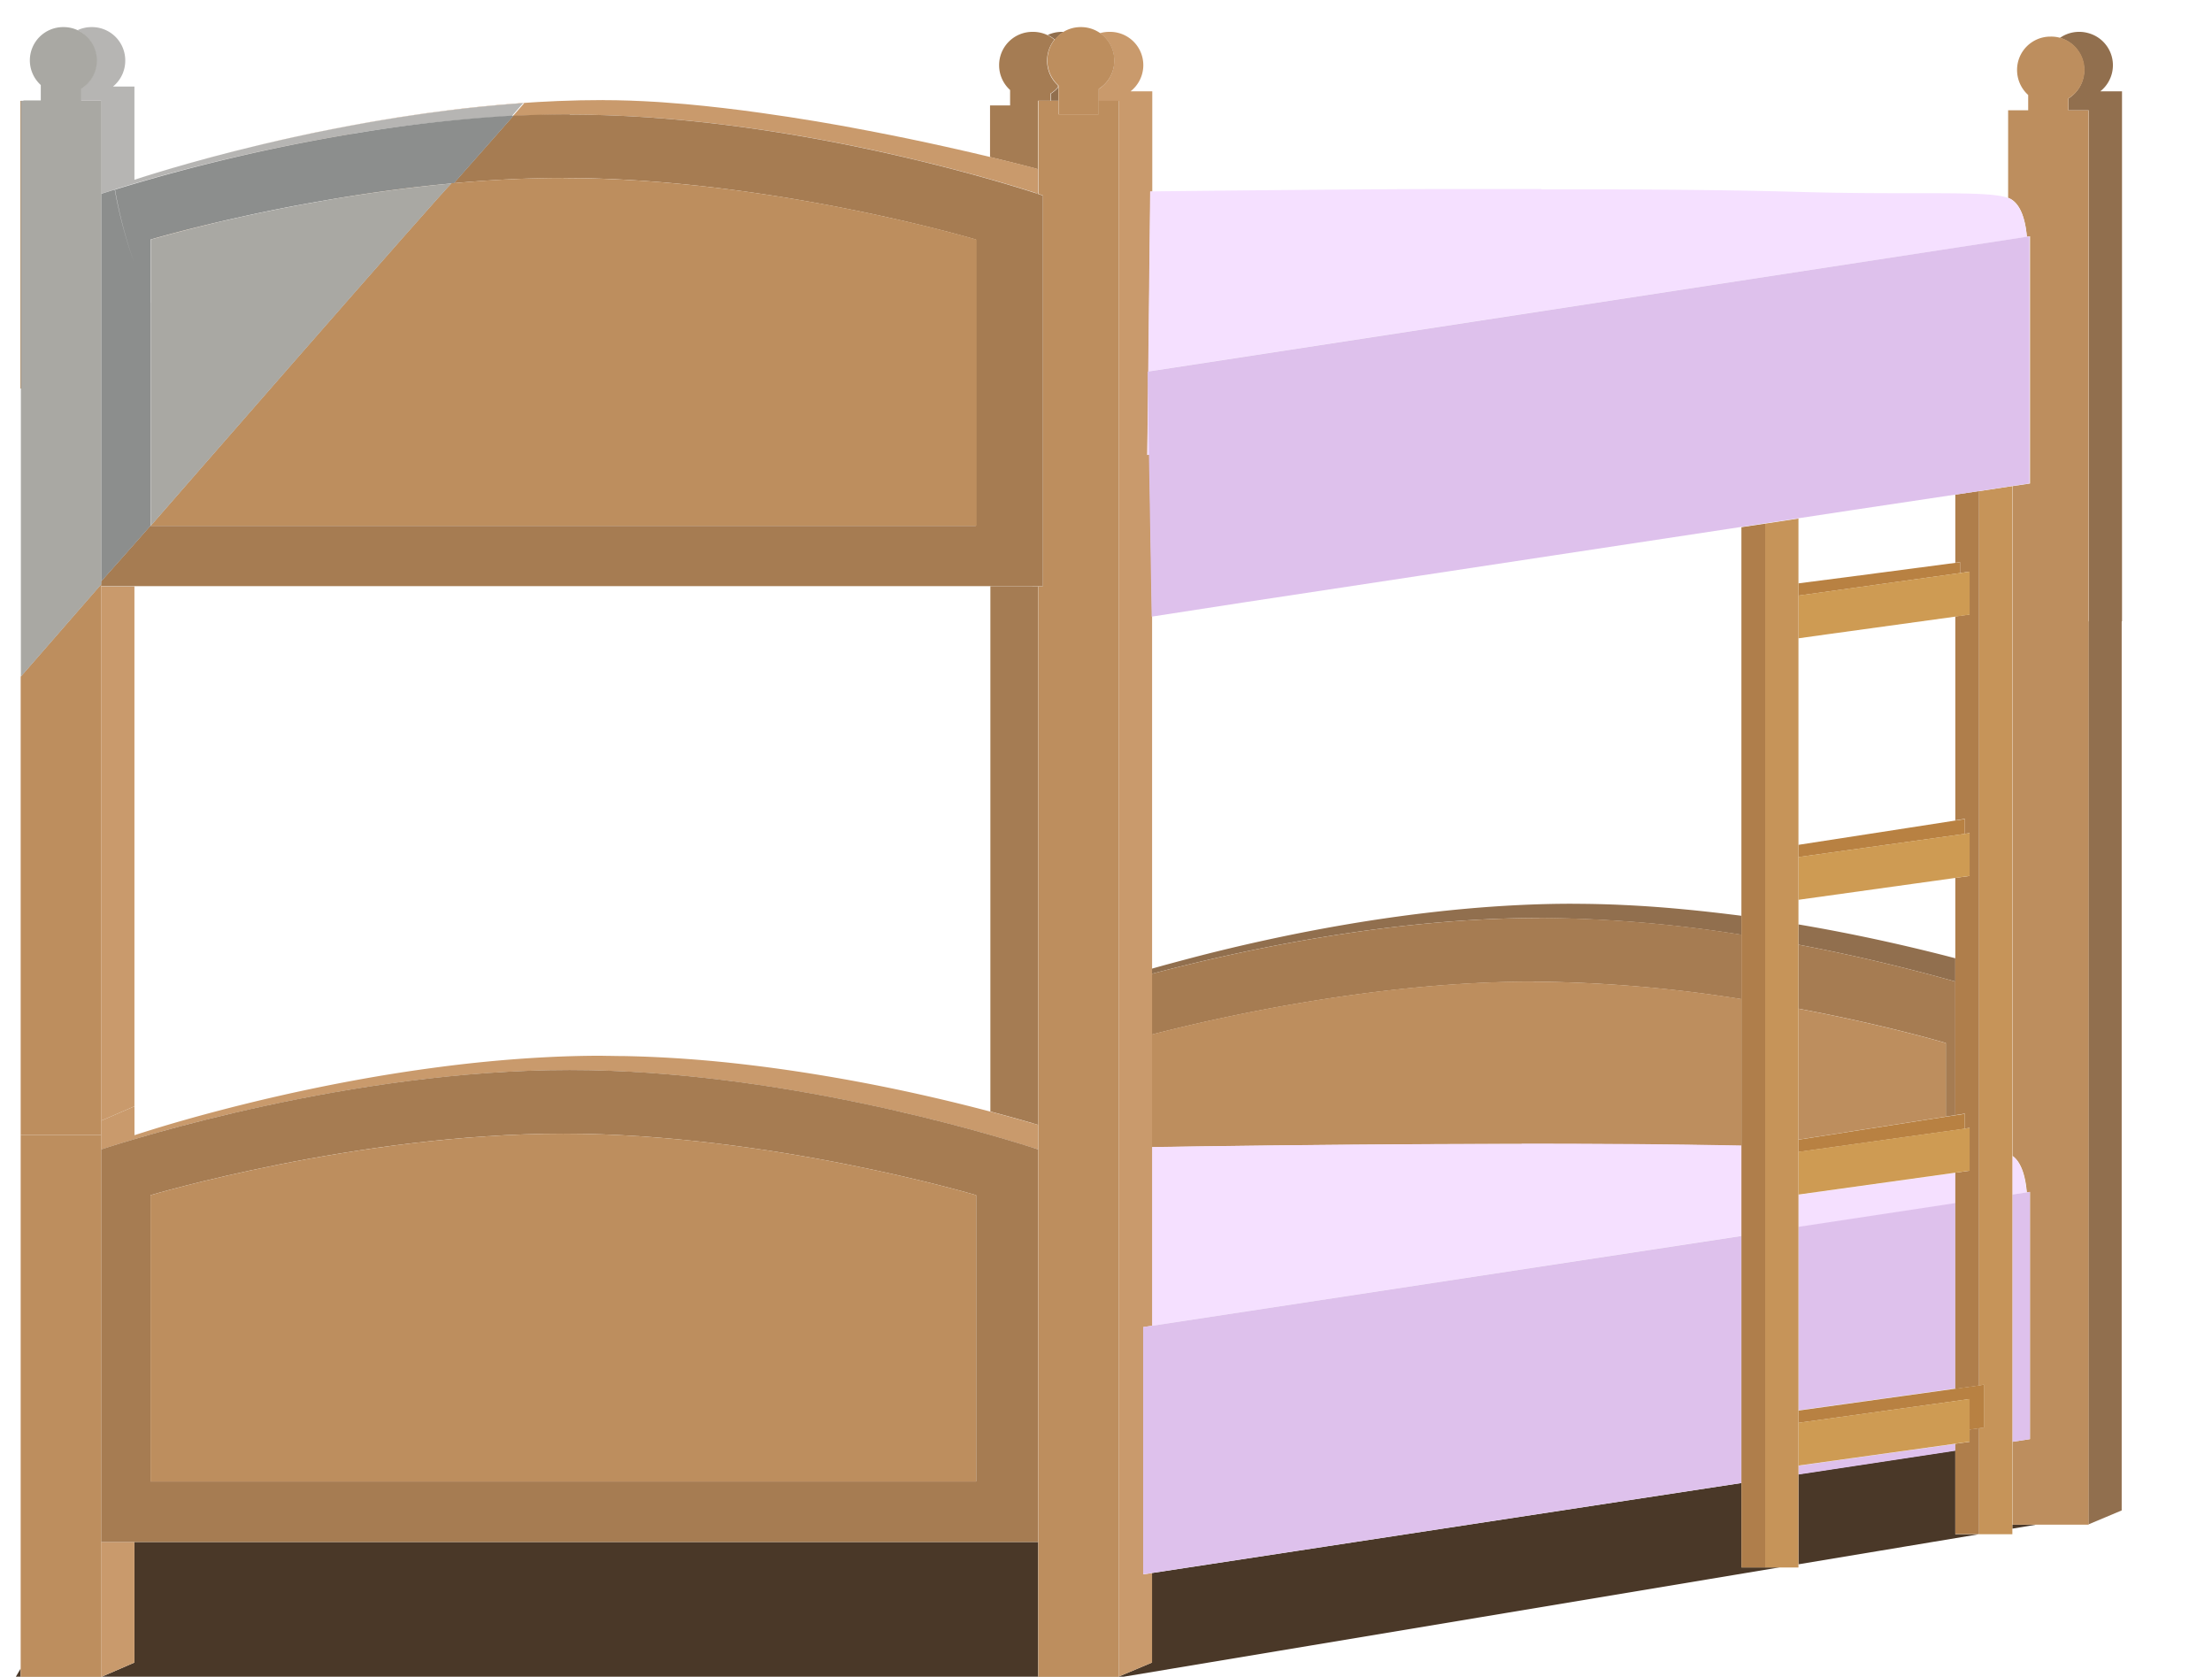 <svg xmlns="http://www.w3.org/2000/svg" viewBox="0 0 465.35 352.7" style="width: 9.6%">
    <g class="bed">
        <polyline points="3.36 352.68 3.28 352.69 3.35 352.69 3.36 352.68" style="fill:#ab7d49"/>
        <line x1="465.35" y1="332.2" x2="465.35" y2="331.2" style="fill:none"/>
        <path d="M462.07,319.5" transform="translate(3.28 5.7)" style="fill:#76512b"/>
        <line x1="302.11" y1="172.52" x2="302.11" y2="172.52" style="fill:none"/>
        <line x1="364.78" y1="172.52" x2="364.78" y2="172.52" style="fill:none"/>
        <line x1="39.11" y1="26.14" x2="39.11" y2="26.14" style="fill:none"/>
        <line x1="198.72" y1="26.14" x2="198.72" y2="26.14" style="fill:none"/>
        <line x1="39.11" y1="26.14" x2="39.11" y2="26.14" style="fill:none"/>
        <path d="M425.07,315h-5v.83l5-.83m-62-8.76-124,18.93h0V344l-7,2.94V347H215.13V318.64H25V344l-6.94,3h-17v-1.73l-1,1.7H233.14l32.93-5.49,6-1,36-6,6-1,42-7,6-1,9-1.5h-8V306.24m45-6.86-33,5v18.95l17-2.83,6-1,15-2.5h-5V299.43" transform="translate(3.28 5.7)" style="fill:#4a3828"/>
        <path d="M375.07,188.71V193c13.45,2.55,25,5.5,33,7.76v-4.9l-1.77-.46c-8.58-2.2-19.31-4.64-31.23-6.66m-47.52-4.35c-7.59,0-15.19.4-22.61,1.07-9.48.86-18.67,2.17-27.19,3.67-10.81,1.91-20.56,4.14-28.5,6.17-3.84,1-7.26,1.91-10.18,2.74v1.08c18.91-5,50.19-11.73,81.48-11.73a279.08,279.08,0,0,1,42.52,3.53v-4c-7.89-1-16.13-1.86-24.47-2.25-3.67-.18-7.36-.27-11.05-.27M443.07,125h-7V314.94l5.81-2.44,1.19-.5V125M219.38,12.65a7.25,7.25,0,0,1-1.6,1.37V15.5h1.6V12.65M434.08,1h0a7,7,0,0,0-4,1.27A7.05,7.05,0,0,1,431.89,15v2.5h4.25V125h7V13.51h-4.57A7,7,0,0,0,436,1.25,6.77,6.77,0,0,0,434.13,1m-214,0h0a7.06,7.06,0,0,0-3,.66,6.72,6.72,0,0,1,1.53,1A7,7,0,0,1,220.53,1h-.39" transform="translate(3.28 5.7)" style="fill:#916f4e"/>
        <path d="M375.07,193v13.46c18.43,3.46,31,7.22,31,7.22v15.48l2-.3v-28.1c-8-2.26-19.55-5.21-33-7.76m-54.52-5.61c-31.29,0-62.57,6.74-81.48,11.73v12.78c13.8-3.56,47-11.12,80.16-11.12a291.27,291.27,0,0,1,43.84,3.68V190.89a279.08,279.08,0,0,0-42.52-3.53" transform="translate(3.28 5.7)" style="fill:#a67c52"/>
        <path d="M375.07,206.43V234l31-4.83V213.69s-12.61-3.76-31-7.22m-55.84-5.72c-33.18,0-66.36,7.56-80.16,11.12V235.6l9.14-.14c18.79-.27,43.66-.53,68.63-.53,15.88,0,31.81.1,46.23.39V204.43a290.06,290.06,0,0,0-43.84-3.66" transform="translate(3.28 5.7)" style="fill:#bd8e5e"/>
        <path d="M215.13,117.64h-1.19V149h0v-31.4h-8.87V228.09c3.38.89,6.36,1.73,8.87,2.46V186.43h0v44.13l1.19.35V117.64M214,1h-.09V26.21h0V1a7,7,0,0,0-7,7v.05h0a7,7,0,0,0,2.31,5.18v3.24H205V27.34c6.12,1.47,9.8,2.46,9.8,2.46V35l.26.09V15.5h2.63V14a7.25,7.25,0,0,0,1.6-1.37v-.36A7,7,0,0,1,217,7.06h0a7.06,7.06,0,0,1,1.54-4.41,6.72,6.72,0,0,0-1.53-1A7.06,7.06,0,0,0,214,1" transform="translate(3.28 5.7)" style="fill:#a57c53"/>
        <path d="M424.16,166.82h0M428.06,2h0a7,7,0,0,0-7,7v.05h0a7.08,7.08,0,0,0,2.34,5.23v3.21h-4.22V35.9a3.3,3.3,0,0,1,.43.19c2.37,1.24,3.24,4.79,3.52,8l.66-.1V96l-3.67.55V237.43c2,1.45,2.75,4.71,3,7.67l.66-.1v52l-3.67.56V315h16V17.5h-4.25V15A7,7,0,0,0,428.1,2" transform="translate(3.28 5.7)" style="fill:#bd8e5e"/>
        <path d="M408.07,241l-33,4.6v6.85l33-5V241m12-3.56v8.13l3-.46c-.26-3-1-6.22-3-7.67m-103.23-2.54c-25,0-49.84.26-68.63.53l-9.14.14v37.56h.16l123.84-18.89v-19c-14.42-.29-30.35-.39-46.23-.39" transform="translate(3.28 5.7)" style="fill:#f5e0ff"/>
        <path d="M25,318.64H18V347h.06L25,344V318.64m188.93-88.09v5.13l1.19.39V230.9l-1.19-.35m-90.39-14.19q-6.09,0-12.14.32c-7.66.4-15.23,1.13-22.51,2.09-6.25.82-12.29,1.79-18,2.85-8.33,1.54-16,3.25-22.55,4.87-9.6,2.37-17,4.57-20.93,5.82l-2.4.76V227l-6.94,3H18v6.09c7-2.29,52.76-16.71,98.54-16.71,43.69,0,87.41,13.13,97.39,16.32v-5.13c-2.51-.73-5.49-1.57-8.87-2.46-4.28-1.13-9.19-2.35-14.6-3.56-6.1-1.37-12.84-2.72-20-3.92-5.29-.89-10.81-1.7-16.48-2.37-8.4-1-17.12-1.66-25.88-1.83-1.52,0-3.05-.05-4.57-.05m112.61-49.54h0M230.06,1h0a7.32,7.32,0,0,0-1.62.19l-.32.08a7,7,0,0,1,3,5.76h0a7,7,0,0,1-3.28,6v2.5h4.25V346.94l7-2.94V325.17l-1.86.28v-52l1.86-.29V124l-.56-34.09-.44.09.18-15.64V72.45h.06l.41-37.83h.39V13.51h-4.57A7,7,0,0,0,230.12,1" transform="translate(3.28 5.7)" style="fill:#c99a6c"/>
        <path d="M28.38,305.91V245.69s43.41-12.94,86.83-12.94,86.87,12.94,86.87,12.94v60.22H28.38m88.14-86.55C70.74,219.36,25,233.78,18,236.07v82.57H215.13V236.07l-1.19-.39v36.65h0V235.68c-10-3.19-53.7-16.32-97.39-16.32" transform="translate(3.28 5.7)" style="fill:#a67c52"/>
        <path d="M195.44,266.56h0m-159.61,0h0m38.85,0h0m38.85,0h0m43.07,0h0m-41.36-33.81c-43.42,0-86.86,12.94-86.86,12.94v60.22h173.7V245.69s-43.44-12.94-86.87-12.94" transform="translate(3.28 5.7)" style="fill:#bd8e5e"/>
        <polyline points="4.35 222.2 4.35 222.2 4.35 350.97 4.35 352.7 21.29 352.7 21.29 352.68 21.29 324.34 21.29 241.77 21.29 238.7 4.35 238.7 4.35 222.2" style="fill:#bd8e5e"/>
        <path d="M232.07,15.5h-4.25v2.84h-8.44V15.5h-4.23V35.07l.93.31v82.26h-.93V347h16.94V15.5M217,7.05h0a7,7,0,0,0,2.35,5.23v2.29h0V12.28A7,7,0,0,1,217,7.05h0" transform="translate(3.28 5.7)" style="fill:#bd8e5e"/>
        <path d="M408.07,298l-33,4.6v1.85l33-5V298m-45-43.73L239.23,273.14h-.16l-1.86.29v52l1.86-.28h0l124-18.93v-52m45-6.87-33,5v38.59l33-4.6V247.43M423.74,245l-.66.1-3,.46v52l3.67-.56V245" transform="translate(3.28 5.7)" style="fill:#dec1ec"/>
        <path d="M238.25,74.36,238.07,90l.44-.09-.26-15.55M321,34.06H301.12c-9.43,0-18.55.09-26.76.15-18.74.15-32.8.32-35.29.35h-.39l-.41,37.87,2-.3c19.4-3,171.55-26.32,182.85-28-.28-3.2-1.15-6.75-3.52-8a3.3,3.3,0,0,0-.43-.19c-2.6-1-9.25-1-19.56-1-6.86,0-15.35,0-25.33-.3-3.24-.09-6.77-.17-10.55-.24-8-.14-17.11-.22-26.63-.26H321" transform="translate(3.28 5.7)" style="fill:#f5e0ff"/>
        <path d="M25,117.64H18V230h.06L25,227V117.64M156.6,20.43h0m-33-5.08q-4.8,0-9.59.2c-5.44.23-10.84.63-16.14,1.17h0c-8,.81-15.76,1.93-23,3.19h0q-8.49,1.5-16,3.15h0C50,25,42.34,27,36.5,28.64c-5.69,1.6-9.65,2.87-11.35,3.42h0C31.29,30.06,67.29,18.7,107,16l-2.38,2.71h.28c3.93-.19,7.88-.3,11.83-.3,45.22,0,90.46,14.06,98.32,16.62V29.83s-3.68-1-9.8-2.46c-2.74-.66-6-1.41-9.59-2.21-4.76-1.06-10.18-2.2-16-3.31-7.24-1.42-15-2.71-22.86-3.81-5.28-.74-10.61-1.37-15.84-1.84-1.63-.14-3.24-.27-4.85-.38l-1-.07c-3.95-.25-7.81-.39-11.52-.39" transform="translate(3.28 5.7)" style="fill:#c99a6c"/>
        <path d="M74.68,20.43h0M16,0h0a7.06,7.06,0,0,0-3,.66A7,7,0,0,1,17,7h0a7,7,0,0,1-3.31,6v2.48H18V35.05l2.84-.9a71.36,71.36,0,0,1-1-11.67,71.36,71.36,0,0,0,1,11.67,383.17,383.17,0,0,1,50-11.72h.09a305.67,305.67,0,0,1,33.46-3.71L106.77,16C67.1,18.76,31.1,30.11,25,32.12h0V12.51H20.48A7,7,0,0,0,23.07,7h0a7,7,0,0,0-7-7" transform="translate(3.28 5.7)" style="fill:#b6b5b3"/>
        <path d="M20.85,34.17l-2.84.9h0l2.84-.9h0m50-11.76a384.49,384.49,0,0,0-50,11.76h0a383.89,383.89,0,0,1,50-11.74m.14,0h0m42.55-2h0m3-2.08c-4,0-7.9.11-11.83.3-.16.2-5.09,5.78-12.53,14.18,7.52-.68,15.28-1.09,23-1.09C158.6,31.74,202,44.68,202,44.68V104.9H28.38v-.05c-5,5.69-8.76,9.89-10.4,11.74v1h196V64h0v53.61h2.12V35.43l-.93-.31-.26-.09c-7.86-2.56-53.1-16.62-98.32-16.62" transform="translate(3.28 5.7)" style="fill:#a67c52"/>
        <path d="M20.85,34.17l-2.84.9V116.6c1.64-1.85,5.37-6,10.4-11.74V58a96.94,96.94,0,0,1-7.56-23.86m83.87-15.51h-.28A305.8,305.8,0,0,0,71,22.43h-.09a384.49,384.49,0,0,0-50,11.76A96.77,96.77,0,0,0,28.38,58V44.69h0s7.45-2.22,19.25-4.82q8.44-1.87,17-3.34c8.25-1.44,17.45-2.76,27.05-3.64h0l.5,0c7.44-8.4,12.37-14,12.53-14.18h0" transform="translate(3.28 5.7)" style="fill:#8c8e8d"/>
        <path d="M47.66,39.87c-11.8,2.56-19.28,4.82-19.28,4.82Q37.95,42,47.63,39.87m44-7c-9.6.88-18.8,2.2-27,3.64q13.44-2.32,27.05-3.64h0m23.56-1.14c-7.77,0-15.53.41-23,1.09l-.5,0h0c-1,.57-63.27,72-63.27,72V58h0v46.88h173.7V44.69S158.73,31.75,115.3,31.75" transform="translate(3.28 5.7)" style="fill:#bd8e5e"/>
        <path d="M91.68,32.89q-13.59,1.3-27,3.64-8.52,1.47-17,3.34Q38,42,28.43,44.69h0v60.22s62.32-71.45,63.27-72m0,0h0" transform="translate(3.28 5.7)" style="fill:#a9a8a3"/>
        <path d="M1.07,15.5h0V233H18V117.19L1.61,136l-.54.62V15.5M3,7.05H3a7,7,0,0,0,2.3,5.18h0A7,7,0,0,1,3,7.05H3" transform="translate(3.28 5.7)" style="fill:#bd8e5e"/>
        <path d="M10,0h0A7,7,0,0,0,3,7v0H3a7,7,0,0,0,2.3,5.18v3.24H1.65V41h0V15.5H1.11V136.62l.54-.62h0l16.4-18.81V35.07h0V15.5H13.8V13a7,7,0,0,0,3.31-6h0a7,7,0,0,0-7-7" transform="translate(3.28 5.7)" style="fill:#a9a8a3"/>
        <path d="M224.06,0h0a7,7,0,0,0-7,7.05h0a7,7,0,0,0,2.35,5.23v3.21h0v2.84h8.46V15.49h0V13a7,7,0,0,0,3.28-6h0a7,7,0,0,0-7-7" transform="translate(3.28 5.7)" style="fill:#bd8e5e"/>
        <path d="M413.07,294.7l-2,.28v2.58l-3,.42v19h5v-22.3m0-197.09-5,.75v14.33l1-.13v2.28l2-.28v9l-3,.42v42.89l2-.31v3.14l1-.14v9l-3,.42v49.89l2-.31v3.14l1-.14v9l-3,.42v45.47l5-.7V97.61" transform="translate(3.28 5.7)" style="fill:#af7e4b"/>
        <polyline points="423.35 102.25 416.35 103.31 416.35 291.4 417.35 291.26 417.35 300.26 416.35 300.4 416.35 322.7 418.35 322.7 423.35 322.7 423.35 321.53 423.35 320.7 423.35 303.25 423.35 251.25 423.35 243.12 423.35 102.25" style="fill:#c69459"/>
        <path d="M414.07,285.56l-1,.14-5,.7-33,4.6v2.58l36-5V295l2-.28,1-.14v-9m-4-57-2,.31-2,.3-31,4.83v2.58l35-4.88v-3.14m0-62-2,.31-9.64,1.5L375.07,172v2.58l35-4.88v-3.14m-1-54-1,.13-22.83,3L375.07,117v2.58l34-4.74V112.6" transform="translate(3.28 5.7)" style="fill:#b88142"/>
        <path d="M411.07,288.56l-36,5v9l33-4.6,3-.42v-9m0-57-1,.14-35,4.88v9l33-4.6,3-.42v-9m0-62-1,.14-35,4.88v9l24.81-3.46,8.19-1.14,3-.42v-9m0-55-2,.28-34,4.74v9l6.16-.86L408.07,124l3-.42v-9" transform="translate(3.28 5.7)" style="fill:#ce9b53"/>
        <polyline points="371.35 110.14 366.35 110.89 366.35 164.29 366.35 182.8 366.35 192.58 366.35 196.6 366.35 210.11 366.35 241.02 366.35 259.95 366.35 311.95 366.35 329.7 373.35 329.7 371.35 329.7 371.35 110.14" style="fill:#af7e4b"/>
        <polyline points="378.35 109.07 371.35 110.14 371.35 329.7 373.35 329.7 374.35 329.7 376.74 329.7 378.35 329.7 378.35 329.4 378.35 329.03 378.35 310.12 378.35 308.28 378.35 299.28 378.35 296.7 378.35 258.12 378.35 251.28 378.35 242.28 378.35 239.7 378.35 212.17 378.35 198.67 378.35 194.41 378.35 189.28 378.35 180.28 378.35 177.7 378.35 144.38 378.35 134.28 378.35 125.28 378.35 122.7 378.35 109.07" style="fill:#c69459"/>
        <path d="M423.74,44l-.66.1c-11.3,1.73-163.45,25.09-182.85,28.05l-2,.3h-.06v1.91l.26,15.55L239,124,258.43,121l37.58-5.7,27.17-4.12,37.18-5.64,2.63-.4,5-.76,7-1.06,10.81-1.64L408,98.35l5-.75,7-1.07,3.67-.55V44" transform="translate(3.28 5.7)" style="fill:#dec1ec"/>
    </g>
    <path class="outline" d="M234.49,347H-3.28L-1,342.78,1.21,344v0l-2.15-1.25.6-1.05V9.8H3.33A9.88,9.88,0,0,1,4.44-2.79a9.78,9.78,0,0,1,7-2.91h0a9.8,9.8,0,0,1,3,.46A9.9,9.9,0,0,1,27.33,4.13,10.37,10.37,0,0,1,27,6.81h2.29V25.34l8.86-2.59c1-.28,2-.57,3.15-.86l13.63-3.4,4.92-1.11L63,16.7l5.34-1.07,1.93-.37,1.8-.34,2-.36,2.12-.37,4.25-.71,1.46-.23q2.31-.36,4.65-.69l1.36-.19,4.28-.56,1-.12c1.65-.2,3.3-.38,5-.55l3.41-.34,2.22-.2,1.39-.11.27,0,2.23-.17L114,9.85l-.06.07,1.34-.05c3.3-.14,6.57-.21,9.71-.21,3.63,0,7.57.13,11.71.4l1,.07c1.63.11,3.26.24,4.91.38,5,.45,10.37,1.07,16,1.86,7.18,1,14.88,2.29,22.87,3.83,5.24,1,10.64,2.12,16.06,3.33,2.05.45,4.11.92,6.15,1.4V10.8h3.67a9.87,9.87,0,0,1,8-15.5h.11a9.68,9.68,0,0,1,3,.46,10.18,10.18,0,0,1,2.69-.46,9.93,9.93,0,0,1,4.33-1A9.86,9.86,0,0,1,230-4.59a9.73,9.73,0,0,1,1.43-.11,9.89,9.89,0,0,1,9.9,9.86A10.14,10.14,0,0,1,241,7.81h2.32V28.87c5.29-.06,17.38-.2,32.43-.32,8.22-.06,17.34-.12,26.77-.15,11.88,0,24.25-.06,36,0,10.2,0,19.17.13,26.67.26,3.79.07,7.33.15,10.58.24,9.82.28,18.23.29,25,.3H401c8,0,13.26,0,16.73.41V11.8h3.64a9.87,9.87,0,0,1,8.1-15.5,10.28,10.28,0,0,1,1.47.11,9.7,9.7,0,0,1,4.53-1.11,10,10,0,0,1,2.62.35,9.89,9.89,0,0,1,7.28,9.51h0A10.14,10.14,0,0,1,445,7.81h2.32V311l-7,2.94v1l-3,.06H426.73l-2.4.4V317h-9.6l-35.4,5.9V324h-6.6ZM6.2,341.3H234.26l138-23h1.4v-.23l40.83-6.77h4.17v-.73l7.83-1.27h10.29l4.88-2.05V13.48H432l6.18-5a4.21,4.21,0,0,0,1.55-3.28h0a4.21,4.21,0,0,0-3.1-4,4.22,4.22,0,0,0-3.53.61L432,2.51l-1.3-.38a4.21,4.21,0,0,0-4,7.18l.94.85v7.31h-4.22V37.16l-3.85-1.47c-2.14-.81-9.74-.82-18.55-.83h-.26c-6.8,0-15.26,0-25.15-.3-3.23-.09-6.75-.17-10.51-.24-7.48-.13-16.43-.22-26.6-.26-11.7-.05-24.05,0-35.91,0-9.43,0-18.55.09-26.76.15-19.92.16-34.65.35-35.27.35l-2.87,0V13.48H228l6.19-5A4.21,4.21,0,0,0,231.48,1a4.62,4.62,0,0,0-1,.11L229,1.51,227.89.73A4.15,4.15,0,0,0,225.48,0a4.23,4.23,0,0,0-2.18.6l-.74.45-.88,0h-.23a4,4,0,0,0-1.8.4l-1.21.56-1.2-.56a4.07,4.07,0,0,0-1.79-.4,4.21,4.21,0,0,0-2.83,7.33l.93.84v7.33h-4.22V28.1l-3.49-.84c-3.14-.75-6.36-1.49-9.55-2.2-5.37-1.19-10.73-2.3-15.91-3.29-7.9-1.52-15.5-2.8-22.59-3.79-5.52-.77-10.81-1.39-15.7-1.82-1.61-.14-3.21-.27-4.79-.38l-1-.06c-4-.26-7.83-.39-11.34-.39-3.06,0-6.25.07-9.47.2-2.19.09-4.5.22-7.06.4l-.94.06-1.61.13-.27,0-1.35.11-2.19.19-3.34.33c-1.64.17-3.27.35-4.88.55l-1,.12-4.2.55-1.33.18-4.58.68-1.43.23-4.18.69-2.09.37-2,.36-1.78.33-1.9.36-5.26,1.06c-1,.22-2.09.44-3.11.67l-11.56,2.7-6.73,1.74-3.12.85L27.4,31.87l-3.71,1.21-.09-3.87V12.48H13.93l6.18-5a4.2,4.2,0,0,0,1.55-3.29A4.14,4.14,0,0,0,21,1.89,4.2,4.2,0,0,0,17.45,0a4.16,4.16,0,0,0-1.8.39L14.44.93,13.24.37A4.07,4.07,0,0,0,11.45,0h0a4.15,4.15,0,0,0-3,1.24,4.17,4.17,0,0,0-1.22,3A4.23,4.23,0,0,0,8.62,7.3l.93.84v7.33H5.33V341.29H6.2ZM23.6,234.12V111.94H209.33v117l-3.56-.94c-4.77-1.26-9.64-2.45-14.5-3.54-6.67-1.49-13.34-2.8-19.84-3.89-5.54-.94-11-1.72-16.34-2.34-8.88-1-17.5-1.66-25.61-1.82-1.5,0-3,0-4.51,0-3.87,0-7.91.11-12,.32-7.12.36-14.62,1.06-22.28,2.06-5.81.77-11.82,1.72-17.86,2.83-7.4,1.37-14.94,3-22.39,4.84-9.24,2.28-16.39,4.39-20.76,5.77l-2.36.75Zm5.67-116.51V226.34c4.5-1.39,11.28-3.36,19.81-5.46C56.64,219,64.29,217.36,71.8,216c6.14-1.13,12.24-2.1,18.15-2.88,7.82-1,15.46-1.73,22.73-2.1,4.18-.22,8.32-.33,12.29-.33,1.55,0,3.09,0,4.63.05,8.29.17,17.09.79,26.15,1.86,5.39.63,11,1.43,16.62,2.38,6.6,1.11,13.37,2.44,20.14,4,3.72.84,7.46,1.73,11.15,2.67v-104Zm208.39,81.3V118.7L367.33,99v88.23l-3.21-.43c-8.36-1.12-16.51-1.87-24.23-2.24-3.71-.17-7.38-.26-10.91-.26-7.09,0-14.61.36-22.36,1.06-8.62.78-17.7,2-27,3.64s-18.85,3.71-28.29,6.12c-3.43.88-6.83,1.79-10.1,2.73Zm5.67-75.34v67.84c2.18-.59,4.41-1.18,6.64-1.75,9.57-2.45,19.23-4.54,28.7-6.21s18.65-2.91,27.44-3.71c7.92-.72,15.61-1.08,22.87-1.08,3.61,0,7.38.09,11.18.27,6.89.33,14.11.95,21.5,1.87V105.62Zm169,73.07-3.56-.93-1.76-.46c-10.36-2.65-20.79-4.88-31-6.61l-2.36-.4v-10l38.67-5.39Zm-33-13.18c9,1.59,18.19,3.56,27.33,5.85v-9.94l-27.33,3.81Zm-5.67-11V123.25l38.67-5.39v48.57Zm5.67-44.26v37.64l27.33-4.24V124.37Zm-5.67-10.82V98.07l38.67-5.87v20.11Zm5.67-14.42v8l27.33-3.57V98.8ZM93.11,32.86v0Zm0-2.83V27.19H96V30Z" transform="translate(3.28 5.7)" style="fill: transparent"/>
</svg>